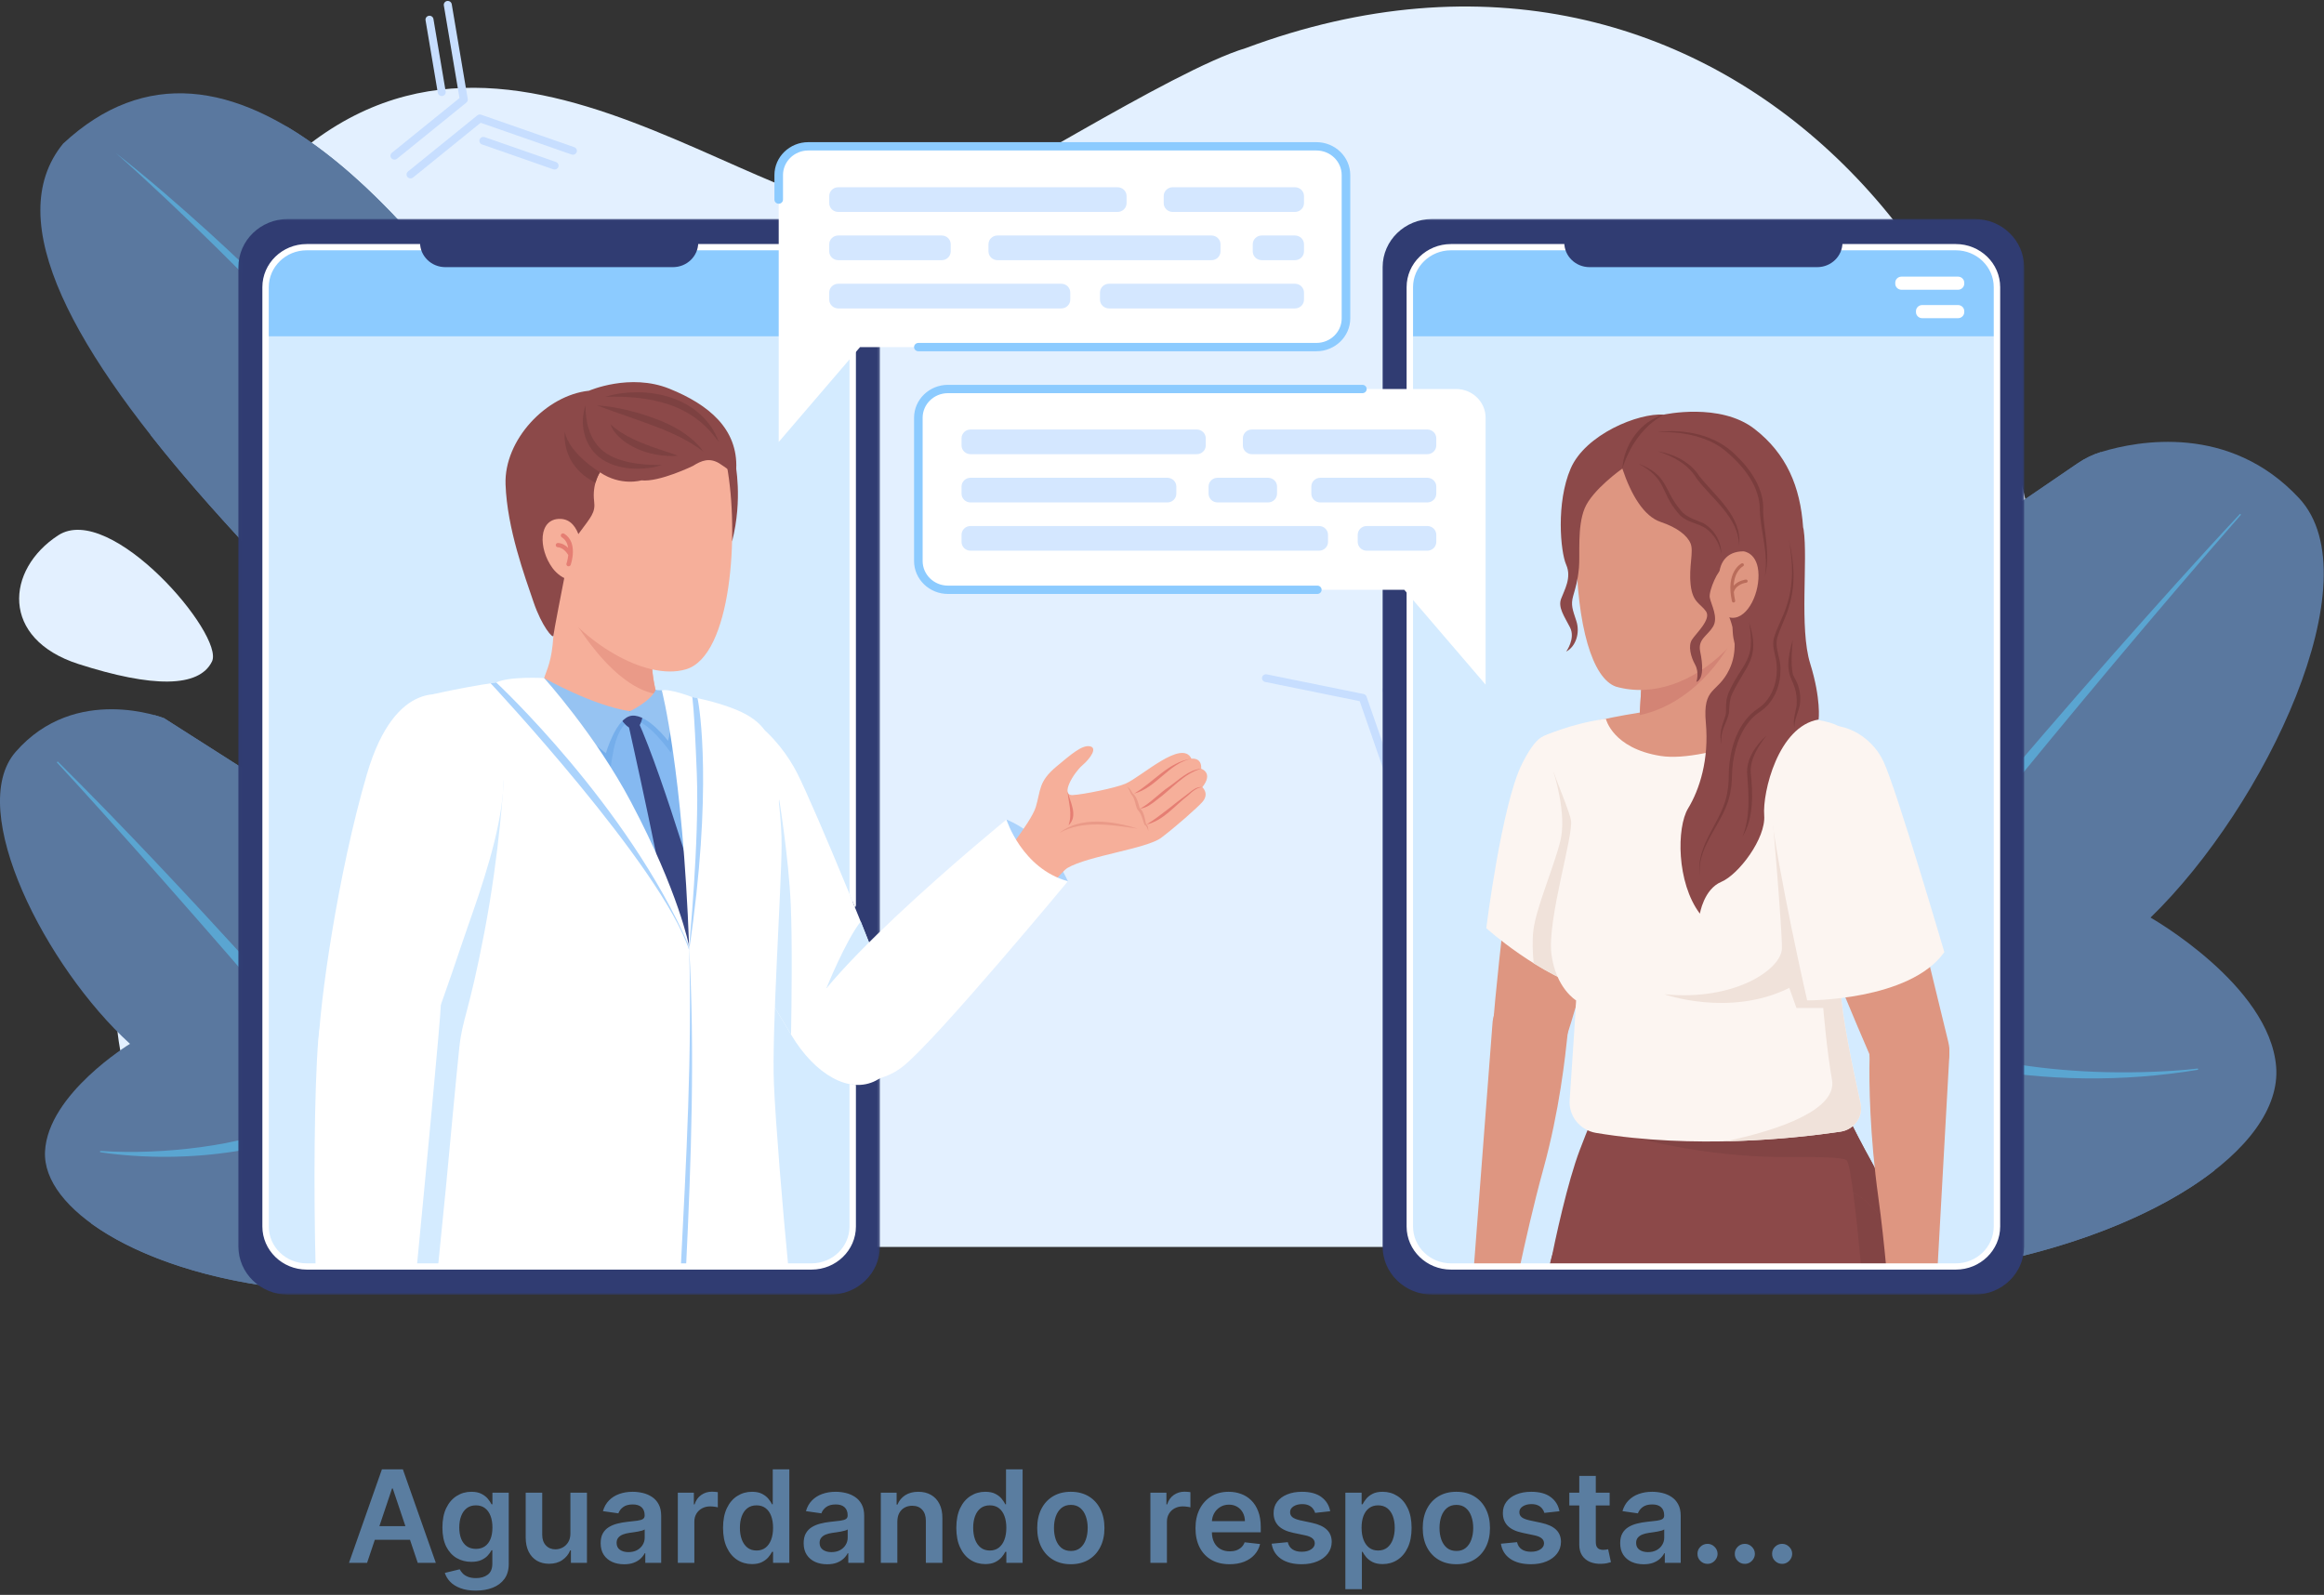 <svg width="542" height="372" viewBox="0 0 542 372" fill="none" xmlns="http://www.w3.org/2000/svg">
<rect x="0" y="0" width="542" height="372" fill="#333333" stroke="none"/>
<path d="M85.611 364.53H81.392L89.073 342.712H93.953L101.644 364.53H97.426L91.598 347.186H91.428L85.611 364.53ZM85.75 355.975H97.255V359.15H85.75V355.975ZM110.966 371.007C109.581 371.007 108.392 370.819 107.397 370.442C106.403 370.073 105.604 369.576 105 368.951C104.397 368.326 103.978 367.633 103.743 366.874L107.216 366.032C107.372 366.352 107.6 366.668 107.898 366.98C108.196 367.3 108.598 367.562 109.102 367.768C109.613 367.981 110.256 368.088 111.03 368.088C112.124 368.088 113.029 367.822 113.747 367.289C114.464 366.763 114.823 365.897 114.823 364.69V361.589H114.631C114.432 361.987 114.141 362.396 113.757 362.815C113.381 363.234 112.88 363.585 112.255 363.869C111.637 364.153 110.86 364.295 109.922 364.295C108.665 364.295 107.525 364.001 106.502 363.411C105.487 362.815 104.677 361.927 104.073 360.748C103.477 359.562 103.179 358.077 103.179 356.295C103.179 354.498 103.477 352.981 104.073 351.746C104.677 350.503 105.49 349.562 106.513 348.923C107.536 348.276 108.676 347.953 109.933 347.953C110.892 347.953 111.68 348.116 112.298 348.443C112.923 348.763 113.42 349.15 113.789 349.604C114.159 350.052 114.439 350.474 114.631 350.872H114.844V348.166H118.647V364.796C118.647 366.195 118.313 367.353 117.646 368.269C116.978 369.185 116.066 369.871 114.908 370.325C113.75 370.78 112.436 371.007 110.966 371.007ZM110.998 361.27C111.815 361.27 112.511 361.071 113.086 360.673C113.661 360.276 114.098 359.704 114.397 358.958C114.695 358.212 114.844 357.317 114.844 356.273C114.844 355.244 114.695 354.342 114.397 353.567C114.105 352.793 113.672 352.193 113.097 351.767C112.529 351.334 111.829 351.117 110.998 351.117C110.139 351.117 109.421 351.341 108.846 351.788C108.271 352.236 107.838 352.85 107.546 353.631C107.255 354.405 107.11 355.286 107.11 356.273C107.11 357.275 107.255 358.152 107.546 358.905C107.845 359.651 108.282 360.233 108.857 360.652C109.439 361.064 110.153 361.27 110.998 361.27ZM133.029 357.648V348.166H136.886V364.53H133.147V361.621H132.976C132.607 362.538 132 363.287 131.154 363.869C130.316 364.452 129.283 364.743 128.054 364.743C126.982 364.743 126.034 364.505 125.21 364.029C124.393 363.546 123.754 362.847 123.292 361.93C122.831 361.007 122.6 359.892 122.6 358.585V348.166H126.456V357.989C126.456 359.026 126.74 359.849 127.309 360.46C127.877 361.071 128.622 361.376 129.546 361.376C130.114 361.376 130.664 361.238 131.197 360.961C131.73 360.684 132.166 360.272 132.507 359.725C132.855 359.171 133.029 358.479 133.029 357.648ZM145.56 364.86C144.524 364.86 143.59 364.675 142.759 364.306C141.935 363.93 141.281 363.376 140.798 362.644C140.323 361.913 140.085 361.011 140.085 359.938C140.085 359.015 140.255 358.251 140.596 357.648C140.937 357.044 141.402 356.561 141.992 356.199C142.581 355.837 143.245 355.563 143.984 355.379C144.729 355.187 145.5 355.048 146.296 354.963C147.254 354.864 148.032 354.775 148.629 354.697C149.225 354.611 149.658 354.484 149.928 354.313C150.205 354.136 150.344 353.862 150.344 353.493V353.429C150.344 352.626 150.106 352.005 149.63 351.565C149.154 351.124 148.469 350.904 147.574 350.904C146.629 350.904 145.88 351.11 145.326 351.522C144.779 351.934 144.41 352.42 144.218 352.981L140.617 352.47C140.901 351.476 141.37 350.645 142.024 349.977C142.677 349.303 143.476 348.798 144.421 348.464C145.365 348.124 146.409 347.953 147.553 347.953C148.341 347.953 149.126 348.045 149.907 348.23C150.688 348.415 151.402 348.72 152.048 349.146C152.695 349.565 153.213 350.137 153.604 350.861C154.002 351.586 154.2 352.491 154.2 353.578V364.53H150.493V362.282H150.365C150.131 362.736 149.801 363.163 149.374 363.56C148.955 363.951 148.426 364.267 147.787 364.508C147.155 364.743 146.413 364.86 145.56 364.86ZM146.562 362.026C147.336 362.026 148.007 361.874 148.575 361.568C149.144 361.256 149.58 360.844 149.886 360.332C150.198 359.821 150.354 359.263 150.354 358.66V356.731C150.234 356.831 150.028 356.923 149.737 357.008C149.453 357.094 149.133 357.168 148.778 357.232C148.423 357.296 148.071 357.353 147.723 357.403C147.375 357.452 147.073 357.495 146.818 357.53C146.242 357.609 145.727 357.736 145.273 357.914C144.818 358.092 144.46 358.34 144.197 358.66C143.934 358.972 143.803 359.377 143.803 359.874C143.803 360.584 144.062 361.121 144.58 361.483C145.099 361.845 145.759 362.026 146.562 362.026ZM158.078 364.53V348.166H161.818V350.893H161.988C162.286 349.949 162.798 349.221 163.522 348.709C164.254 348.191 165.088 347.932 166.026 347.932C166.239 347.932 166.477 347.942 166.739 347.964C167.009 347.978 167.233 348.003 167.411 348.038V351.586C167.247 351.529 166.988 351.479 166.633 351.437C166.285 351.387 165.948 351.362 165.621 351.362C164.918 351.362 164.286 351.515 163.725 351.82C163.171 352.119 162.734 352.534 162.414 353.067C162.095 353.599 161.935 354.214 161.935 354.91V364.53H158.078ZM175.371 364.817C174.086 364.817 172.935 364.487 171.92 363.827C170.904 363.166 170.101 362.207 169.512 360.95C168.922 359.693 168.628 358.166 168.628 356.369C168.628 354.551 168.926 353.017 169.523 351.767C170.126 350.51 170.94 349.562 171.962 348.923C172.985 348.276 174.125 347.953 175.382 347.953C176.341 347.953 177.129 348.116 177.747 348.443C178.365 348.763 178.855 349.15 179.217 349.604C179.579 350.052 179.86 350.474 180.059 350.872H180.219V342.712H184.086V364.53H180.293V361.952H180.059C179.86 362.349 179.572 362.772 179.196 363.219C178.82 363.66 178.322 364.036 177.704 364.349C177.087 364.661 176.309 364.817 175.371 364.817ZM176.447 361.653C177.264 361.653 177.96 361.433 178.535 360.993C179.111 360.545 179.547 359.924 179.846 359.129C180.144 358.333 180.293 357.406 180.293 356.348C180.293 355.29 180.144 354.37 179.846 353.589C179.555 352.807 179.121 352.2 178.546 351.767C177.978 351.334 177.278 351.117 176.447 351.117C175.588 351.117 174.871 351.341 174.295 351.788C173.72 352.236 173.287 352.854 172.996 353.642C172.704 354.43 172.559 355.332 172.559 356.348C172.559 357.371 172.704 358.283 172.996 359.086C173.294 359.881 173.731 360.51 174.306 360.972C174.888 361.426 175.602 361.653 176.447 361.653ZM192.904 364.86C191.867 364.86 190.933 364.675 190.102 364.306C189.278 363.93 188.625 363.376 188.142 362.644C187.666 361.913 187.428 361.011 187.428 359.938C187.428 359.015 187.599 358.251 187.94 357.648C188.281 357.044 188.746 356.561 189.335 356.199C189.925 355.837 190.589 355.563 191.328 355.379C192.073 355.187 192.844 355.048 193.639 354.963C194.598 354.864 195.376 354.775 195.972 354.697C196.569 354.611 197.002 354.484 197.272 354.313C197.549 354.136 197.688 353.862 197.688 353.493V353.429C197.688 352.626 197.45 352.005 196.974 351.565C196.498 351.124 195.813 350.904 194.918 350.904C193.973 350.904 193.224 351.11 192.67 351.522C192.123 351.934 191.754 352.42 191.562 352.981L187.961 352.47C188.245 351.476 188.714 350.645 189.367 349.977C190.021 349.303 190.82 348.798 191.764 348.464C192.709 348.124 193.753 347.953 194.896 347.953C195.685 347.953 196.47 348.045 197.251 348.23C198.032 348.415 198.746 348.72 199.392 349.146C200.038 349.565 200.557 350.137 200.948 350.861C201.345 351.586 201.544 352.491 201.544 353.578V364.53H197.837V362.282H197.709C197.475 362.736 197.144 363.163 196.718 363.56C196.299 363.951 195.77 364.267 195.131 364.508C194.499 364.743 193.756 364.86 192.904 364.86ZM193.906 362.026C194.68 362.026 195.351 361.874 195.919 361.568C196.487 361.256 196.924 360.844 197.229 360.332C197.542 359.821 197.698 359.263 197.698 358.66V356.731C197.578 356.831 197.372 356.923 197.08 357.008C196.796 357.094 196.477 357.168 196.122 357.232C195.766 357.296 195.415 357.353 195.067 357.403C194.719 357.452 194.417 357.495 194.161 357.53C193.586 357.609 193.071 357.736 192.617 357.914C192.162 358.092 191.803 358.34 191.541 358.66C191.278 358.972 191.146 359.377 191.146 359.874C191.146 360.584 191.406 361.121 191.924 361.483C192.443 361.845 193.103 362.026 193.906 362.026ZM209.278 354.942V364.53H205.422V348.166H209.108V350.947H209.3C209.676 350.03 210.276 349.303 211.1 348.763C211.931 348.223 212.957 347.953 214.179 347.953C215.308 347.953 216.292 348.195 217.13 348.678C217.975 349.16 218.629 349.86 219.09 350.776C219.559 351.692 219.79 352.804 219.783 354.111V364.53H215.926V354.707C215.926 353.614 215.642 352.758 215.074 352.14C214.513 351.522 213.735 351.213 212.741 351.213C212.066 351.213 211.466 351.362 210.94 351.66C210.422 351.952 210.014 352.374 209.715 352.928C209.424 353.482 209.278 354.153 209.278 354.942ZM229.776 364.817C228.49 364.817 227.34 364.487 226.324 363.827C225.308 363.166 224.506 362.207 223.916 360.95C223.327 359.693 223.032 358.166 223.032 356.369C223.032 354.551 223.33 353.017 223.927 351.767C224.531 350.51 225.344 349.562 226.367 348.923C227.389 348.276 228.529 347.953 229.786 347.953C230.745 347.953 231.533 348.116 232.151 348.443C232.769 348.763 233.259 349.15 233.622 349.604C233.984 350.052 234.264 350.474 234.463 350.872H234.623V342.712H238.49V364.53H234.698V361.952H234.463C234.264 362.349 233.977 362.772 233.6 363.219C233.224 363.66 232.727 364.036 232.109 364.349C231.491 364.661 230.713 364.817 229.776 364.817ZM230.852 361.653C231.668 361.653 232.364 361.433 232.94 360.993C233.515 360.545 233.952 359.924 234.25 359.129C234.548 358.333 234.698 357.406 234.698 356.348C234.698 355.29 234.548 354.37 234.25 353.589C233.959 352.807 233.526 352.2 232.95 351.767C232.382 351.334 231.683 351.117 230.852 351.117C229.992 351.117 229.275 351.341 228.7 351.788C228.124 352.236 227.691 352.854 227.4 353.642C227.109 354.43 226.963 355.332 226.963 356.348C226.963 357.371 227.109 358.283 227.4 359.086C227.698 359.881 228.135 360.51 228.71 360.972C229.293 361.426 230.006 361.653 230.852 361.653ZM249.737 364.849C248.139 364.849 246.755 364.498 245.583 363.795C244.411 363.092 243.502 362.108 242.855 360.844C242.216 359.58 241.897 358.102 241.897 356.412C241.897 354.722 242.216 353.241 242.855 351.969C243.502 350.698 244.411 349.711 245.583 349.008C246.755 348.305 248.139 347.953 249.737 347.953C251.335 347.953 252.72 348.305 253.892 349.008C255.064 349.711 255.97 350.698 256.609 351.969C257.255 353.241 257.578 354.722 257.578 356.412C257.578 358.102 257.255 359.58 256.609 360.844C255.97 362.108 255.064 363.092 253.892 363.795C252.72 364.498 251.335 364.849 249.737 364.849ZM249.759 361.76C250.625 361.76 251.35 361.522 251.932 361.046C252.514 360.563 252.948 359.917 253.232 359.107C253.523 358.298 253.669 357.396 253.669 356.401C253.669 355.4 253.523 354.494 253.232 353.685C252.948 352.868 252.514 352.218 251.932 351.735C251.35 351.252 250.625 351.011 249.759 351.011C248.871 351.011 248.132 351.252 247.543 351.735C246.96 352.218 246.524 352.868 246.233 353.685C245.948 354.494 245.806 355.4 245.806 356.401C245.806 357.396 245.948 358.298 246.233 359.107C246.524 359.917 246.96 360.563 247.543 361.046C248.132 361.522 248.871 361.76 249.759 361.76ZM268.293 364.53V348.166H272.032V350.893H272.203C272.501 349.949 273.013 349.221 273.737 348.709C274.468 348.191 275.303 347.932 276.241 347.932C276.454 347.932 276.691 347.942 276.954 347.964C277.224 347.978 277.448 348.003 277.625 348.038V351.586C277.462 351.529 277.203 351.479 276.848 351.437C276.5 351.387 276.162 351.362 275.836 351.362C275.133 351.362 274.5 351.515 273.939 351.82C273.385 352.119 272.949 352.534 272.629 353.067C272.309 353.599 272.15 354.214 272.15 354.91V364.53H268.293ZM286.758 364.849C285.117 364.849 283.701 364.508 282.507 363.827C281.321 363.138 280.409 362.165 279.769 360.908C279.13 359.643 278.811 358.155 278.811 356.444C278.811 354.761 279.13 353.283 279.769 352.012C280.416 350.734 281.318 349.739 282.475 349.029C283.633 348.312 284.993 347.953 286.556 347.953C287.564 347.953 288.516 348.116 289.411 348.443C290.313 348.763 291.108 349.26 291.797 349.935C292.493 350.609 293.04 351.469 293.438 352.513C293.835 353.55 294.034 354.785 294.034 356.22V357.403H280.622V354.803H290.338C290.331 354.065 290.171 353.408 289.858 352.832C289.546 352.25 289.109 351.792 288.548 351.458C287.994 351.124 287.348 350.957 286.609 350.957C285.821 350.957 285.128 351.149 284.532 351.533C283.935 351.909 283.47 352.406 283.136 353.024C282.809 353.635 282.642 354.306 282.635 355.038V357.307C282.635 358.258 282.809 359.075 283.157 359.757C283.505 360.432 283.992 360.95 284.617 361.312C285.242 361.668 285.973 361.845 286.811 361.845C287.372 361.845 287.88 361.767 288.335 361.611C288.789 361.447 289.184 361.209 289.517 360.897C289.851 360.584 290.103 360.197 290.274 359.736L293.875 360.141C293.647 361.092 293.214 361.923 292.575 362.633C291.943 363.337 291.133 363.883 290.146 364.274C289.159 364.658 288.029 364.849 286.758 364.849ZM310.23 352.491L306.715 352.875C306.615 352.52 306.441 352.186 306.193 351.874C305.951 351.561 305.624 351.309 305.212 351.117C304.801 350.925 304.296 350.83 303.7 350.83C302.897 350.83 302.222 351.004 301.676 351.352C301.136 351.7 300.869 352.151 300.877 352.705C300.869 353.18 301.043 353.567 301.399 353.866C301.761 354.164 302.357 354.409 303.188 354.601L305.979 355.197C307.528 355.531 308.678 356.06 309.431 356.785C310.191 357.509 310.575 358.457 310.582 359.629C310.575 360.659 310.273 361.568 309.676 362.356C309.087 363.138 308.266 363.749 307.215 364.189C306.164 364.629 304.957 364.849 303.593 364.849C301.59 364.849 299.978 364.43 298.756 363.592C297.535 362.747 296.807 361.572 296.573 360.066L300.333 359.704C300.504 360.442 300.866 361 301.42 361.376C301.974 361.753 302.695 361.941 303.582 361.941C304.499 361.941 305.234 361.753 305.788 361.376C306.349 361 306.629 360.535 306.629 359.981C306.629 359.512 306.448 359.125 306.086 358.82C305.731 358.514 305.177 358.28 304.424 358.116L301.633 357.53C300.063 357.204 298.902 356.653 298.149 355.879C297.396 355.098 297.024 354.111 297.031 352.918C297.024 351.909 297.297 351.035 297.851 350.297C298.412 349.551 299.19 348.976 300.184 348.571C301.185 348.159 302.34 347.953 303.646 347.953C305.564 347.953 307.073 348.361 308.174 349.178C309.282 349.995 309.967 351.099 310.23 352.491ZM313.762 370.666V348.166H317.554V350.872H317.778C317.977 350.474 318.258 350.052 318.62 349.604C318.982 349.15 319.472 348.763 320.09 348.443C320.708 348.116 321.496 347.953 322.455 347.953C323.719 347.953 324.859 348.276 325.875 348.923C326.897 349.562 327.707 350.51 328.304 351.767C328.907 353.017 329.209 354.551 329.209 356.369C329.209 358.166 328.915 359.693 328.325 360.95C327.736 362.207 326.933 363.166 325.917 363.827C324.902 364.487 323.751 364.817 322.466 364.817C321.528 364.817 320.75 364.661 320.133 364.349C319.515 364.036 319.017 363.66 318.641 363.219C318.272 362.772 317.984 362.349 317.778 361.952H317.618V370.666H313.762ZM317.544 356.348C317.544 357.406 317.693 358.333 317.991 359.129C318.297 359.924 318.733 360.545 319.302 360.993C319.877 361.433 320.573 361.653 321.39 361.653C322.242 361.653 322.956 361.426 323.531 360.972C324.106 360.51 324.54 359.881 324.831 359.086C325.129 358.283 325.278 357.371 325.278 356.348C325.278 355.332 325.133 354.43 324.841 353.642C324.55 352.854 324.117 352.236 323.542 351.788C322.966 351.341 322.249 351.117 321.39 351.117C320.566 351.117 319.866 351.334 319.291 351.767C318.716 352.2 318.279 352.807 317.981 353.589C317.689 354.37 317.544 355.29 317.544 356.348ZM339.65 364.849C338.052 364.849 336.667 364.498 335.495 363.795C334.323 363.092 333.414 362.108 332.767 360.844C332.128 359.58 331.809 358.102 331.809 356.412C331.809 354.722 332.128 353.241 332.767 351.969C333.414 350.698 334.323 349.711 335.495 349.008C336.667 348.305 338.052 347.953 339.65 347.953C341.248 347.953 342.633 348.305 343.804 349.008C344.976 349.711 345.882 350.698 346.521 351.969C347.167 353.241 347.491 354.722 347.491 356.412C347.491 358.102 347.167 359.58 346.521 360.844C345.882 362.108 344.976 363.092 343.804 363.795C342.633 364.498 341.248 364.849 339.65 364.849ZM339.671 361.76C340.537 361.76 341.262 361.522 341.844 361.046C342.427 360.563 342.86 359.917 343.144 359.107C343.435 358.298 343.581 357.396 343.581 356.401C343.581 355.4 343.435 354.494 343.144 353.685C342.86 352.868 342.427 352.218 341.844 351.735C341.262 351.252 340.537 351.011 339.671 351.011C338.783 351.011 338.044 351.252 337.455 351.735C336.873 352.218 336.436 352.868 336.145 353.685C335.861 354.494 335.718 355.4 335.718 356.401C335.718 357.396 335.861 358.298 336.145 359.107C336.436 359.917 336.873 360.563 337.455 361.046C338.044 361.522 338.783 361.76 339.671 361.76ZM363.697 352.491L360.181 352.875C360.082 352.52 359.908 352.186 359.659 351.874C359.418 351.561 359.091 351.309 358.679 351.117C358.267 350.925 357.763 350.83 357.166 350.83C356.364 350.83 355.689 351.004 355.142 351.352C354.603 351.7 354.336 352.151 354.343 352.705C354.336 353.18 354.51 353.567 354.865 353.866C355.228 354.164 355.824 354.409 356.655 354.601L359.446 355.197C360.995 355.531 362.145 356.06 362.898 356.785C363.658 357.509 364.041 358.457 364.049 359.629C364.041 360.659 363.74 361.568 363.143 362.356C362.554 363.138 361.733 363.749 360.682 364.189C359.631 364.629 358.424 364.849 357.06 364.849C355.057 364.849 353.445 364.43 352.223 363.592C351.002 362.747 350.274 361.572 350.039 360.066L353.8 359.704C353.97 360.442 354.333 361 354.887 361.376C355.441 361.753 356.161 361.941 357.049 361.941C357.965 361.941 358.701 361.753 359.255 361.376C359.816 361 360.096 360.535 360.096 359.981C360.096 359.512 359.915 359.125 359.553 358.82C359.198 358.514 358.644 358.28 357.891 358.116L355.1 357.53C353.53 357.204 352.369 356.653 351.616 355.879C350.863 355.098 350.49 354.111 350.497 352.918C350.49 351.909 350.764 351.035 351.318 350.297C351.879 349.551 352.657 348.976 353.651 348.571C354.652 348.159 355.806 347.953 357.113 347.953C359.031 347.953 360.54 348.361 361.641 349.178C362.749 349.995 363.434 351.099 363.697 352.491ZM375.4 348.166V351.149H365.993V348.166H375.4ZM368.315 344.246H372.172V359.608C372.172 360.126 372.25 360.524 372.406 360.801C372.57 361.071 372.783 361.256 373.045 361.355C373.308 361.455 373.599 361.504 373.919 361.504C374.16 361.504 374.381 361.486 374.579 361.451C374.785 361.415 374.942 361.383 375.048 361.355L375.698 364.37C375.492 364.441 375.197 364.519 374.814 364.604C374.437 364.69 373.976 364.739 373.429 364.754C372.463 364.782 371.593 364.636 370.819 364.317C370.045 363.99 369.43 363.486 368.976 362.804C368.528 362.122 368.308 361.27 368.315 360.247V344.246ZM383.334 364.86C382.297 364.86 381.363 364.675 380.532 364.306C379.708 363.93 379.055 363.376 378.572 362.644C378.096 361.913 377.858 361.011 377.858 359.938C377.858 359.015 378.028 358.251 378.369 357.648C378.71 357.044 379.176 356.561 379.765 356.199C380.354 355.837 381.019 355.563 381.757 355.379C382.503 355.187 383.274 355.048 384.069 354.963C385.028 354.864 385.805 354.775 386.402 354.697C386.999 354.611 387.432 354.484 387.702 354.313C387.979 354.136 388.117 353.862 388.117 353.493V353.429C388.117 352.626 387.879 352.005 387.403 351.565C386.928 351.124 386.242 350.904 385.347 350.904C384.403 350.904 383.653 351.11 383.1 351.522C382.553 351.934 382.183 352.42 381.992 352.981L378.391 352.47C378.675 351.476 379.144 350.645 379.797 349.977C380.45 349.303 381.249 348.798 382.194 348.464C383.139 348.124 384.183 347.953 385.326 347.953C386.114 347.953 386.899 348.045 387.68 348.23C388.462 348.415 389.176 348.72 389.822 349.146C390.468 349.565 390.987 350.137 391.377 350.861C391.775 351.586 391.974 352.491 391.974 353.578V364.53H388.266V362.282H388.139C387.904 362.736 387.574 363.163 387.148 363.56C386.729 363.951 386.2 364.267 385.56 364.508C384.928 364.743 384.186 364.86 383.334 364.86ZM384.335 362.026C385.109 362.026 385.781 361.874 386.349 361.568C386.917 361.256 387.354 360.844 387.659 360.332C387.972 359.821 388.128 359.263 388.128 358.66V356.731C388.007 356.831 387.801 356.923 387.51 357.008C387.226 357.094 386.906 357.168 386.551 357.232C386.196 357.296 385.845 357.353 385.497 357.403C385.149 357.452 384.847 357.495 384.591 357.53C384.016 357.609 383.501 357.736 383.046 357.914C382.592 358.092 382.233 358.34 381.97 358.66C381.707 358.972 381.576 359.377 381.576 359.874C381.576 360.584 381.835 361.121 382.354 361.483C382.872 361.845 383.533 362.026 384.335 362.026ZM398.227 364.764C397.581 364.764 397.027 364.537 396.565 364.082C396.104 363.628 395.877 363.074 395.884 362.42C395.877 361.781 396.104 361.234 396.565 360.78C397.027 360.325 397.581 360.098 398.227 360.098C398.852 360.098 399.396 360.325 399.857 360.78C400.326 361.234 400.564 361.781 400.571 362.42C400.564 362.854 400.45 363.248 400.23 363.603C400.017 363.958 399.733 364.242 399.378 364.455C399.03 364.661 398.646 364.764 398.227 364.764ZM406.929 364.764C406.282 364.764 405.728 364.537 405.267 364.082C404.805 363.628 404.578 363.074 404.585 362.42C404.578 361.781 404.805 361.234 405.267 360.78C405.728 360.325 406.282 360.098 406.929 360.098C407.554 360.098 408.097 360.325 408.559 360.78C409.027 361.234 409.265 361.781 409.272 362.42C409.265 362.854 409.152 363.248 408.931 363.603C408.718 363.958 408.434 364.242 408.079 364.455C407.731 364.661 407.348 364.764 406.929 364.764ZM415.63 364.764C414.983 364.764 414.429 364.537 413.968 364.082C413.506 363.628 413.279 363.074 413.286 362.42C413.279 361.781 413.506 361.234 413.968 360.78C414.429 360.325 414.983 360.098 415.63 360.098C416.255 360.098 416.798 360.325 417.26 360.78C417.728 361.234 417.966 361.781 417.973 362.42C417.966 362.854 417.853 363.248 417.633 363.603C417.419 363.958 417.135 364.242 416.78 364.455C416.432 364.661 416.049 364.764 415.63 364.764Z" fill="#5A7DA0"/>
<path d="M475.894 170.673C472.97 237.916 419.394 290.851 354.355 290.851H81.783C43.205 290.851 16.701 250.567 30.982 213.481C50.02 162.811 112.053 200.306 83.631 157.694C56.081 116.38 39.678 65.965 63.188 41.681C117.611 -14.53 181.854 60.021 217.167 49.22C228.429 45.538 273.151 16.43 290.542 11.216C401.363 -30.101 485.403 67.679 475.894 170.673Z" fill="#E3F0FF"/>
<path d="M49.436 154.296C52.448 148.162 25.801 116.899 13.562 124.868C1.324 132.838 0.053 149.01 18.3 154.88C35.548 160.427 46.426 160.43 49.436 154.296Z" fill="#E3F0FF"/>
<path d="M109.088 23.093L105.353 0.976C105.268 0.484 104.789 0.149 104.28 0.229C103.774 0.312 103.429 0.778 103.512 1.27L107.161 22.874L91.404 35.631C91.008 35.951 90.953 36.523 91.282 36.909C91.469 37.122 91.734 37.235 92.002 37.235C92.213 37.235 92.423 37.167 92.597 37.024L108.762 23.935C109.018 23.73 109.14 23.407 109.088 23.093Z" fill="#C7DEFF"/>
<path d="M133.926 34.328L112.227 26.756C111.916 26.649 111.568 26.708 111.315 26.913L95.15 40.002C94.753 40.322 94.698 40.895 95.028 41.28C95.214 41.493 95.479 41.606 95.744 41.606C95.954 41.606 96.168 41.538 96.342 41.396L112.098 28.638L133.294 36.035C133.779 36.204 134.313 35.958 134.487 35.487C134.66 35.016 134.41 34.497 133.926 34.328Z" fill="#C7DEFF"/>
<path d="M102.104 21.641C102.18 22.086 102.574 22.4 103.022 22.4C103.074 22.4 103.122 22.397 103.174 22.388C103.683 22.308 104.028 21.843 103.943 21.348L101.086 4.428C101.003 3.936 100.522 3.601 100.016 3.681C99.507 3.764 99.162 4.23 99.247 4.722L102.104 21.641Z" fill="#C7DEFF"/>
<path d="M129.654 37.78L113.054 31.987C112.569 31.818 112.038 32.065 111.861 32.536C111.688 33.007 111.941 33.526 112.426 33.695L129.026 39.488C129.13 39.523 129.237 39.541 129.34 39.541C129.721 39.541 130.081 39.31 130.218 38.94C130.392 38.468 130.139 37.949 129.654 37.78Z" fill="#C7DEFF"/>
<path d="M318.008 161.875L295.443 157.292C294.937 157.188 294.443 157.502 294.34 157.994C294.233 158.484 294.556 158.964 295.059 159.065L317.106 163.544L323.664 182.433C323.829 182.907 324.359 183.162 324.847 183.002C325.118 182.91 325.323 182.711 325.417 182.468C325.493 182.278 325.503 182.062 325.432 181.852L318.7 162.474C318.594 162.169 318.332 161.943 318.008 161.875Z" fill="#C7DEFF"/>
<path d="M337.745 143.404L322.659 160.35C322.443 160.594 322.376 160.929 322.479 161.234L329.211 180.611C329.376 181.086 329.907 181.341 330.394 181.181C330.666 181.092 330.87 180.89 330.965 180.647C331.041 180.457 331.05 180.241 330.98 180.03L324.419 161.145L339.154 144.59C339.492 144.211 339.45 143.641 339.059 143.312C338.672 142.986 338.084 143.028 337.745 143.404Z" fill="#C7DEFF"/>
<path d="M339.52 148.519L327.977 161.483C327.639 161.863 327.682 162.435 328.072 162.761C328.462 163.09 329.051 163.048 329.386 162.669L340.929 149.705C341.002 149.625 341.057 149.533 341.093 149.438C341.231 149.091 341.139 148.685 340.834 148.427C340.444 148.101 339.856 148.139 339.52 148.519Z" fill="#C7DEFF"/>
<path d="M198.494 239.592C198.494 239.592 91.435 -37.861 14.721 33.494C0.041 51.478 17.249 82.204 48.86 117.837C80.471 153.467 172.417 246.094 185.445 260.79L198.494 239.592Z" fill="#5A789F"/>
<path d="M198.493 239.592C198.493 239.592 132.238 67.89 66.622 29.375C68.073 33.052 68.964 37.022 67.564 39.541C64.357 45.317 49.893 47.964 45.758 57.546C42.222 65.75 47.841 97.416 35.151 101.507C39.322 106.811 43.914 112.263 48.859 117.837C80.47 153.467 172.416 246.094 185.444 260.79L198.493 239.592Z" fill="#5A789F"/>
<path d="M27.061 35.738C34.51 41.57 41.641 47.787 48.645 54.117C89.479 91.433 125.657 133.802 154.737 180.426C160.329 189.447 165.784 198.914 170.726 208.291C172.805 212.199 175.125 216.835 177.077 220.808C178.339 223.441 180.126 227.215 181.324 229.877L182.15 231.698L182.952 233.533L183.754 235.365L184.55 237.2C175.003 218.092 164.381 199.542 152.731 181.629C141.097 163.705 128.52 146.379 115.196 129.607C95.195 104.458 73.566 80.514 50.605 57.867C42.946 50.334 35.123 42.862 27.061 35.738Z" fill="#5AA5D1"/>
<path d="M38.268 167.52C38.268 167.52 17.62 159.328 3.641 175.382C-8.146 188.922 10.776 225.679 30.316 243.47C30.316 243.47 11.148 255.145 10.498 268.596C9.849 282.044 32.408 296.239 64.339 300.253L67.565 186.195L38.268 167.52Z" fill="#5A789F"/>
<path d="M35.918 166.77C37.848 177.707 39.253 194.686 42.232 213.156C46.912 242.181 57.629 284.312 21.134 285.267C30.662 292.249 45.943 297.941 64.34 300.254L67.566 186.195L38.269 167.52C38.269 167.52 37.406 167.176 35.918 166.77Z" fill="#5A789F"/>
<path d="M13.463 177.605C28.809 192.85 43.605 208.699 58.176 224.643C62.408 229.253 66.905 234.059 71.018 238.755C78.93 247.86 86.573 257.267 93.717 266.956C94.089 267.472 94.464 267.982 94.833 268.5L94.601 268.687C83.887 257.896 73.533 246.481 63.673 234.949C60.56 231.249 56.953 227.015 53.788 223.357C43.8 211.877 33.705 200.392 23.519 189.081C20.116 185.304 16.701 181.536 13.247 177.807L13.463 177.605Z" fill="#5AA5D1"/>
<path d="M23.363 268.45C31.186 268.96 39.08 268.604 46.839 267.563C50.702 267.036 54.535 266.345 58.288 265.319C61.392 264.465 64.432 263.419 67.468 262.372C70.804 261.216 74.088 259.912 77.283 258.42C79.356 257.451 81.347 256.41 83.377 255.334L83.564 255.562C82.56 256.627 81.426 257.649 80.277 258.563C75.197 262.565 69.154 265.429 62.822 266.979C52.498 269.449 41.787 270.285 31.192 269.585C28.555 269.408 25.93 269.156 23.323 268.737L23.363 268.45Z" fill="#5AA5D1"/>
<mask id="mask0_2335_257" style="mask-type:luminance" maskUnits="userSpaceOnUse" x="55" y="50" width="151" height="253">
<path d="M55.035 50.67H205.675V302.008H55.035V50.67Z" fill="white"/>
</mask>
<g mask="url(#mask0_2335_257)">
<path d="M193.648 301.976H67.155C60.774 301.976 55.6 296.947 55.6 290.742V62.313C55.6 56.108 60.774 51.077 67.155 51.077H193.648C200.032 51.077 205.206 56.108 205.206 62.313V290.742C205.206 296.947 200.032 301.976 193.648 301.976Z" fill="#303C72"/>
</g>
<path d="M189.271 295.402H71.526C66.227 295.402 61.931 291.225 61.931 286.075V66.976C61.931 61.827 66.227 57.652 71.526 57.652H189.271C194.57 57.652 198.863 61.827 198.863 66.976V286.075C198.863 291.225 194.57 295.402 189.271 295.402Z" fill="#D4EBFF"/>
<path d="M189.271 57.652H71.526C66.227 57.652 61.931 61.827 61.931 66.976V78.438H198.863V66.976C198.863 61.827 194.57 57.652 189.271 57.652Z" fill="#8CCBFF"/>
<path d="M158.389 169.2C158.389 169.2 172.033 159.98 182.704 177.255C193.378 194.534 205.156 228.824 208.489 239.482C211.821 250.137 198.997 255.797 191.067 247.664C183.134 239.532 163.426 202.63 158.917 193.552C154.407 184.474 151.657 174.332 158.389 169.2Z" fill="#9E5959"/>
<path d="M194.409 233.566L205.388 230.086C204.348 227.065 201.812 220.012 201.812 220.012C201.812 220.012 195.72 227.566 194.409 233.566Z" fill="#914D4D"/>
<path d="M181.619 234.334C181.567 230.8 181.533 225.179 181.692 219.469C181.951 210.068 180.427 188.847 180.427 188.847L167.591 209.985C171.884 217.851 177.006 226.902 181.619 234.334Z" fill="#914D4D"/>
<path d="M160.197 166.742C160.197 166.742 148.58 171.699 154.407 186.493C160.233 201.29 178.944 232.057 184.545 241.408C190.146 250.759 198.165 255.203 204.268 252.054C210.372 248.903 210.72 243.421 208.287 235.016C205.851 226.614 189.902 188.138 185.887 180.273C181.868 172.41 171.642 160.72 160.197 166.742Z" fill="white"/>
<path d="M200.731 214.935C197.173 219.473 192.703 230.564 192.703 230.564L204.883 225.471C203.676 222.322 202.252 218.714 200.731 214.935Z" fill="#D4EBFF"/>
<path d="M184.489 241.312C184.605 234.597 184.797 219.572 184.425 211.113C183.94 199.987 181.724 186.494 181.724 186.494L172.931 221.84C177.766 230.165 182.19 237.476 184.489 241.312Z" fill="#D4EBFF"/>
<path d="M234.72 191.159C234.72 191.159 244.046 194.542 249.052 205.547L244.564 209.134L232.024 196.789L234.72 191.159Z" fill="#ABD3FC"/>
<path d="M196.761 250.979C200.999 252.406 205.707 251.137 208.719 247.905C216.887 239.138 243.791 209.966 249.34 200.206C255.904 188.664 247.282 186.995 239.26 194.155C231.241 201.314 218.122 212.156 212.009 217.152C202.057 225.287 192.349 231.344 189.234 237.505C187.05 241.816 190.416 248.845 196.761 250.979Z" fill="#9E5959"/>
<path d="M241.61 210.846C237.436 215.684 229.347 206.535 232.125 202.038C232.171 201.967 240.461 191.964 241.576 188.201C242.75 184.238 242.177 182.316 246.372 178.8C249.943 175.812 252.327 173.781 254.123 174.06C256.025 174.356 254.382 176.826 252.449 178.486C250.357 180.286 247.199 185.592 250.184 185.447C252.562 185.329 260.193 183.787 262.498 182.785C266.254 181.151 275.654 172.293 277.868 176.965C277.868 176.965 280.304 176.571 280.139 179.31C280.139 179.31 283.084 180.226 280.407 183.609C280.407 183.609 282.124 185.121 280.41 187.066C279.249 188.385 274.166 192.886 270.794 195.421C267.425 197.955 253.787 199.61 248.961 202.444C247.424 203.348 242.564 209.74 241.61 210.846Z" fill="#F6AF9A"/>
<path d="M248.973 184.568C249.192 187.385 250.165 189.668 249.204 192.496C251.579 190.263 249.491 186.946 248.973 184.568Z" fill="#E57E73"/>
<path d="M280.407 183.608C278.999 183.386 277.91 184.504 276.892 185.257C273.721 187.581 270.736 190.252 267.413 192.307C271.361 191.385 274.008 187.857 277.114 185.512C278.011 184.625 279.233 183.635 280.407 183.608Z" fill="#E57E73"/>
<path d="M280.142 179.31C277.167 179.57 275.011 181.859 272.7 183.454C270.359 185.019 268.277 187.332 265.923 188.604C267.392 188.435 268.645 187.492 269.752 186.594C273.127 184.172 276.13 180.362 280.142 179.31Z" fill="#E57E73"/>
<path d="M277.871 176.966C272.468 177.74 268.926 182.584 264.453 185.113C269.606 183.823 272.673 177.956 277.871 176.966Z" fill="#E57E73"/>
<path d="M265.343 193.281C259.66 191.508 252.02 190.322 247.065 194.292C252.511 191.185 259.395 192.436 265.343 193.281Z" fill="#EA9A88"/>
<path d="M264.088 184.965C265.119 185.833 265.448 187.176 265.771 188.413C266.802 189.355 267.006 190.891 267.265 192.19C267.79 192.563 267.802 193.301 267.808 193.876C267.665 193.289 267.442 192.658 266.912 192.364C266.482 191.214 266.207 189.696 265.284 188.848C264.713 187.751 264.741 186.198 263.793 185.246C263.497 184.645 263.317 183.933 262.799 183.441C263.393 183.779 263.787 184.369 264.088 184.965Z" fill="#EA9A88"/>
<path d="M234.721 191.159C234.721 191.159 238.325 202.588 249.054 205.547C249.054 205.547 218.635 242.238 210.72 248.627C202.808 255.019 190.917 252.138 186.698 242.71C182.634 233.629 234.721 191.159 234.721 191.159Z" fill="white"/>
<path d="M146.259 272.353C132.978 276.592 127.593 286.26 125.983 295.403H176.803C175.738 289.483 174.54 285.018 173.202 282.714C164.802 268.243 146.259 272.353 146.259 272.353Z" fill="#F6AF9A"/>
<path d="M146.703 265.978C131.254 268.984 123.379 279.191 122.857 295.402H180.643C180.555 294.789 180.466 294.193 180.378 293.615C176.082 265.729 146.703 265.978 146.703 265.978Z" fill="#384682"/>
<path d="M108.206 230.99C110.072 251.518 104.426 263.925 102.008 276.407C100.734 282.991 100.392 289.493 101.276 295.402H169.846C174.06 285.903 173.319 276.543 173.456 271.479C173.691 262.956 174.398 248.722 174.398 248.722C176.895 211.079 106.344 210.459 108.206 230.99Z" fill="#F6AF9A"/>
<path d="M103.692 265.245C103.692 265.245 97.055 281.198 99.506 295.402H171.055C174.948 282.497 174.659 265.977 174.659 265.977C165.539 267.406 103.692 265.245 103.692 265.245Z" fill="#384682"/>
<path d="M98.769 295.402H149.283C149.045 272.364 129.425 270.816 129.425 270.816C114.01 269.239 102.583 273.781 98.769 295.402Z" fill="#F6AF9A"/>
<path d="M96.162 295.35C96.159 295.367 96.159 295.385 96.156 295.403H154.686C154.363 278.907 143.53 268.249 125.417 266.002C125.417 266.002 99.504 264.087 96.162 295.35Z" fill="#384682"/>
<path d="M122.727 159.094C135.047 157.084 144.88 158.727 156.478 162.03C164.237 164.238 172.552 166.367 176.308 171.472C182.903 180.435 179.897 202.575 178.21 212.824C176.524 223.07 175.247 244.499 174.323 250.005C173.399 255.51 148.276 264.152 132.898 261.902C121.108 260.177 110.318 254.558 108.781 244.06C106.973 231.68 103.893 213.93 100.32 203.144C96.747 192.362 91.134 169.904 108.836 162.388C112.156 160.98 119.483 159.622 122.727 159.094Z" fill="#F6AF9A"/>
<path d="M151.798 147.68C151.798 147.68 151.399 158.865 153.951 163.991C156.499 169.115 147.77 172.302 142.096 172.254C136.422 172.207 127.709 169.117 126.69 162.474C125.675 155.827 129.855 158.341 129.065 140.277C128.449 126.15 153.386 133.76 151.798 147.68Z" fill="#F6AF9A"/>
<path d="M153.15 161.898C151.489 156.328 151.797 147.68 151.797 147.68C153.056 136.628 137.595 129.554 131.482 134.185C131.232 135.759 131.116 137.532 131.165 139.533C131.19 140.574 141.598 160.11 153.15 161.898Z" fill="#EA9A88"/>
<path d="M179.419 268.282C178.583 262.169 179.419 232.213 179.538 227.917C179.657 223.618 181.94 201.092 181.696 194.359C181.449 187.624 179.522 174.131 177.8 170.078C176.074 166.029 163.071 162.933 156.262 161.899L152.906 160.98C152.906 160.98 153.982 164.766 148.241 165.726C139.789 167.14 130.6 162.13 126.795 158.552C126.795 158.552 124.554 158.273 123.035 158.549C123.035 158.549 108.334 160.837 104.483 162.343C100.632 163.849 95.092 170.44 94.854 181.703C94.614 192.966 100.467 214.013 102.138 224.795C103.812 235.581 102.736 254.042 102.019 260.428C101.303 266.814 94.376 287.134 94.257 295.145C94.257 295.145 95.135 295.243 96.687 295.403H164.894C174.547 294.442 181.69 293.603 182.285 293.171C182.285 293.171 180.504 287.947 180.379 283.651C180.254 279.355 180.254 274.395 179.419 268.282Z" fill="#85B9F1"/>
<path d="M147.329 167.846C151.073 167.804 156.411 175.519 156.411 175.519C158.088 172.572 159.652 166.304 160.466 162.658C158.933 162.34 157.494 162.085 156.262 161.899L152.905 160.98C152.905 160.98 153.981 164.766 148.24 165.726C139.789 167.14 130.599 162.13 126.794 158.552C126.794 158.552 124.553 158.273 123.035 158.549C123.035 158.549 122.138 158.688 120.733 158.922L118.797 161.825L142.334 180.286C142.334 180.286 142.264 179.064 143.094 174.955C144.429 168.323 147.329 167.846 147.329 167.846Z" fill="#75AEEB"/>
<path d="M116.066 221.584C117.953 207.56 118.688 182.654 118.688 182.654C118.688 182.654 105.815 187.581 95.364 189.502C96.797 201 100.803 216.176 102.138 224.794C103.812 235.577 102.736 254.041 102.019 260.427C101.303 266.813 94.376 287.134 94.257 295.144C94.257 295.144 95.135 295.242 96.687 295.402H118.916C106.135 288.655 106.864 268.883 108.55 257.961C110.532 245.1 114.639 232.194 116.066 221.584Z" fill="#75AEEB"/>
<path d="M147.858 169.971C149.611 169.909 149.992 166.992 150.062 165.254C149.547 165.447 148.943 165.607 148.236 165.726C146.785 165.969 145.309 166.022 143.846 165.927C144.477 167.294 145.983 170.036 147.858 169.971Z" fill="#384682"/>
<path d="M146.397 168.301C146.397 168.301 155.599 209.232 156.41 218.245L162.127 228.82L164.532 214.933C164.532 214.933 154.974 181.806 148.663 167.889L146.397 168.301Z" fill="#384682"/>
<path d="M146.92 165.894C146.92 165.894 151.66 163.623 152.901 160.979C152.901 160.979 154.947 160.916 155.795 161.325C155.795 161.325 157.176 168.322 155.795 172.787C155.795 172.787 151.106 166.614 147.413 166.926C143.712 167.24 141.307 175.689 141.307 175.689C141.307 175.689 128.16 165.689 126.532 158.577L126.904 158.162C126.904 158.162 138.133 164.551 146.92 165.894Z" fill="#96C3F2"/>
<path d="M171.465 107.905C171.465 107.905 173.291 116.36 170.736 126.28L165.093 107.57L171.465 107.905Z" fill="#8C4949"/>
<path d="M148.241 91.657C148.241 91.657 166.544 92.704 169.501 108.529C172.459 124.355 170.608 152.982 159.976 156.116C150.275 158.977 135.305 149.211 129.003 139.41C122.371 129.095 120.017 115.947 123.92 106.003C127.338 97.299 133.85 90.904 148.241 91.657Z" fill="#F6AF9A"/>
<path d="M139.919 110.164C139.919 110.164 138.05 112.859 138.565 116.929C138.901 119.58 137.855 120.534 135.017 124.397C132.175 128.26 132.833 128.486 131.998 132.743C131.163 136.998 129.123 147.43 129.068 148.263C129.01 149.1 126.379 146.17 124.409 140.365C122.443 134.561 118.263 123.298 117.903 112.963C117.546 102.63 127.339 92.18 137.373 91.133C137.373 91.133 146.929 86.953 156.127 90.671C165.323 94.386 172.097 100.039 171.707 109.346L169.701 109.411C169.701 109.411 168.173 108.32 167.686 108.035C165.46 106.737 163.649 107.38 161.627 108.661C161.627 108.661 153.761 112.506 149.581 112.043C149.581 112.043 144.81 113.478 139.919 110.164Z" fill="#8C4949"/>
<path d="M131.735 100.739C131.735 100.739 130.549 108.376 138.872 112.589C139.302 111.059 139.918 110.164 139.918 110.164C139.918 110.164 132.702 105.812 131.735 100.739Z" fill="#7D4141"/>
<path d="M136.57 94.541C136.497 98.256 137.411 102.213 140.238 104.849C143.604 107.932 149.875 108.555 154.351 108.442C153.805 108.647 153.238 108.801 152.665 108.922C148.39 109.788 143.274 109.376 139.747 106.657C136.174 103.823 135.097 98.683 136.57 94.541Z" fill="#7D4141"/>
<path d="M141.203 92.566C143.67 91.765 146.285 91.487 148.883 91.498C154.136 91.546 159.554 93.165 163.408 96.74C165.334 98.513 166.801 100.715 167.642 103.087C166.886 102.067 166.112 101.092 165.258 100.197C162.758 97.531 159.554 95.542 156.054 94.368C151.301 92.761 146.215 92.406 141.203 92.566Z" fill="#7D4141"/>
<path d="M139.177 94.541C144.094 94.891 148.915 96.151 153.494 97.912C157.012 99.281 160.418 101.203 162.964 103.974C163.351 104.401 163.714 104.855 164.009 105.344C163.79 105.157 163.564 104.982 163.335 104.816C163.162 104.689 162.817 104.446 162.64 104.324C160.089 102.599 157.296 101.232 154.43 100.082C149.396 98.087 144.262 96.465 139.177 94.541Z" fill="#7D4141"/>
<path d="M142.364 98.955C145.584 101.905 149.755 103.432 153.864 104.843C155.258 105.317 156.678 105.741 158.114 106.284C157.349 106.367 156.587 106.376 155.819 106.352C151.983 106.171 148.105 104.979 145.114 102.569C143.95 101.585 142.843 100.405 142.364 98.955Z" fill="#7D4141"/>
<path d="M135.78 129.42C135.78 129.42 135.74 121.083 130.627 121.027C125.511 120.97 125.539 127.949 128.838 132.476C130.682 135.011 135.801 138.204 135.78 129.42Z" fill="#F6AF9A"/>
<path d="M130.153 126.648C131.159 126.705 131.952 127.241 132.506 127.787C132.363 126.829 131.958 125.904 131.028 125.329C130.787 125.181 130.717 124.872 130.869 124.638C131.022 124.404 131.336 124.336 131.58 124.484C134.9 126.533 133.168 131.54 133.092 131.75C133 132.011 132.708 132.151 132.439 132.059C132.433 132.059 132.43 132.056 132.424 132.056C132.165 131.961 132.028 131.682 132.119 131.424C132.125 131.404 132.421 130.55 132.531 129.459C132.525 129.45 132.513 129.441 132.506 129.429C132.497 129.414 131.555 127.727 130.095 127.647C129.811 127.632 129.595 127.395 129.61 127.12C129.625 126.844 129.869 126.633 130.153 126.648Z" fill="#E57E73"/>
<path d="M91.721 295.402H183.84C182.52 281.909 180.88 261.901 180.49 252.769C179.965 240.463 182.234 207.442 182.282 197.145C182.331 186.849 179.27 172.449 179.27 172.449C178.864 171.266 178.011 167.794 170.382 165.031C162.754 162.271 155.995 161.823 155.995 161.823C162.577 178.334 160.714 220.712 160.714 220.712C160.714 220.712 154.757 204.966 146.397 187.699C139.061 172.55 122.429 158.547 122.429 158.547C114.578 158.796 100.901 161.954 100.901 161.954C87.263 176.496 96.34 206.496 98.617 222.473C100.892 238.45 98.837 255.257 92.806 288.491C92.428 290.572 92.065 292.891 91.721 295.402Z" fill="white"/>
<path d="M160.831 217.144L160.715 221.609C166.252 184.547 163.181 164.965 162.672 162.846C158.724 162.007 155.995 161.826 155.995 161.826C161.419 175.428 161.108 206.593 160.831 217.144Z" fill="#ABD3FC"/>
<path d="M160.473 220.074C159.275 216.97 153.775 202.926 146.4 187.699C139.064 172.55 122.432 158.547 122.432 158.547C120.106 158.621 117.267 158.951 114.426 159.377C114.426 159.377 154.354 202.064 160.717 221.607L160.473 220.074Z" fill="#ABD3FC"/>
<path d="M158.785 295.403H160.005C161.215 270.452 162.069 245.501 160.715 220.713C161.441 245.569 160.047 270.58 158.785 295.403Z" fill="#ABD3FC"/>
<path d="M98.617 222.474C100.892 238.45 98.837 255.257 92.806 288.492C92.428 290.573 92.065 292.892 91.721 295.403H102.157L104.072 276.2C104.572 270.807 106.483 250.312 107.115 244.368C107.846 237.505 109.307 236.556 112.959 217.49C116.612 198.424 117.484 181.907 117.484 181.907L94.931 201.815C96.151 209.538 97.812 216.838 98.617 222.474Z" fill="#D4EBFF"/>
<path d="M154.351 161.02C154.351 161.02 159.223 179.748 160.714 220.712C160.714 220.712 163.116 196.2 162.509 180.457C161.9 164.717 161.448 162.597 161.448 162.597C161.448 162.597 156.357 160.614 154.351 161.02Z" fill="white"/>
<path d="M160.714 220.713C146.396 187.7 115.728 159.189 115.728 159.189C118.804 157.686 126.905 158.163 126.905 158.163C126.905 158.163 138.844 171.344 147.171 187.087C158.385 208.29 160.714 220.713 160.714 220.713Z" fill="white"/>
<path d="M101.826 162.603C101.826 162.603 118.391 163.896 115.357 183.834C112.323 203.768 99.033 237.534 94.652 247.827C90.271 258.118 77.224 254.759 76.407 243.579C75.587 232.402 83.889 191.545 86.335 181.746C88.777 171.951 93.274 162.417 101.826 162.603Z" fill="#F6AF9A"/>
<path d="M104.481 162.342C104.481 162.342 92.325 157.498 85.568 180.575C78.809 203.652 74.427 234.367 74.245 244.663C74.062 254.96 84.449 260.044 91.044 256.202C97.642 252.363 104.764 228.455 109.045 216.276C115.728 197.263 126.134 167.008 104.481 162.342Z" fill="white"/>
<path d="M76.272 242.584C76.272 242.584 76.16 275.335 77.66 295.403H91.974C93.032 286.313 94.362 276.358 95.118 270.894C96.853 258.368 98.429 248.392 98.615 240.417C98.859 229.996 77.007 227.808 76.272 242.584Z" fill="#F6AF9A"/>
<path d="M88.084 226.022C88.084 226.022 75.52 227.089 74.242 242.354C73.282 253.849 73.145 278.222 73.605 295.402H97.216C99.213 274.688 102.74 237.741 102.813 234.335C102.917 229.573 94.255 224.957 88.084 226.022Z" fill="white"/>
<path d="M198.12 252.865V286.076C198.12 290.817 194.15 294.674 189.275 294.674H71.529C66.651 294.674 62.684 290.817 62.684 286.076V66.977C62.684 62.237 66.651 58.38 71.529 58.38H189.275C194.15 58.38 198.12 62.237 198.12 66.977V208.51C198.55 209.56 198.977 210.603 199.397 211.644C199.535 211.51 199.617 211.33 199.617 211.128V66.977C199.617 61.433 194.976 56.924 189.275 56.924H71.529C65.825 56.924 61.188 61.433 61.188 66.977V286.076C61.188 291.62 65.825 296.13 71.529 296.13H189.275C194.976 296.13 199.617 291.62 199.617 286.076V253.046C199.123 253.022 198.623 252.963 198.12 252.865Z" fill="white"/>
<path d="M156.948 62.31H103.858C100.601 62.31 97.961 59.742 97.961 56.579V55.381H162.842V56.579C162.842 59.742 160.204 62.31 156.948 62.31Z" fill="#303C72"/>
<path d="M484.551 108.063C486.277 106.884 488.17 105.979 490.183 105.372C498.479 102.857 519.943 98.707 536.209 116.222C553.573 134.915 528.44 187.915 501.543 214.023C501.543 214.023 529.288 229.748 530.84 248.805C532.389 267.862 501.04 289.006 455.916 296.113L445.998 134.39L484.551 108.063Z" fill="#5A789F"/>
<path d="M490.006 105.427C487.78 121.034 486.576 145.19 483.213 171.532C477.929 212.931 464.691 273.198 516.531 272.94C503.336 283.266 481.911 292.021 455.916 296.115L445.998 134.393L484.554 108.063C486.207 106.933 488.018 106.041 489.942 105.448L490.006 105.427Z" fill="#5A789F"/>
<path d="M522.646 120.05C502.48 143.11 482.867 166.715 463.482 190.403C457.979 197.163 452.036 204.678 446.509 211.426C435.133 225.23 423.361 239.271 411.437 252.621L411.199 252.443C411.718 251.705 412.242 250.972 412.763 250.24C415.385 246.59 418.071 242.932 420.751 239.342C428.282 229.291 436.112 219.271 444.066 209.534C452.012 199.884 460.454 190.166 468.549 180.628C479.031 168.337 489.8 155.956 500.55 143.892C505.276 138.583 510.267 133.045 515.057 127.806C517.502 125.147 519.944 122.487 522.42 119.854L522.646 120.05Z" fill="#5AA5D1"/>
<path d="M512.638 249.516C495.071 252.43 476.927 252.19 459.441 248.819C457.615 248.46 455.709 248.039 453.914 247.577C446.16 245.534 438.684 242.267 432.089 237.796C431.19 237.189 430.108 236.403 429.257 235.733C428.348 235.024 427.434 234.262 426.58 233.494L426.757 233.26C428.397 234.147 430.013 235.039 431.663 235.863C433.245 236.664 435.019 237.512 436.648 238.232C441.236 240.29 445.992 242.009 450.804 243.503C455.624 245.006 460.499 246.385 465.463 247.384C479.113 250.014 493.153 250.642 507.028 249.735C508.885 249.611 510.745 249.457 512.59 249.228L512.638 249.516Z" fill="#5AA5D1"/>
<mask id="mask1_2335_257" style="mask-type:luminance" maskUnits="userSpaceOnUse" x="321" y="50" width="152" height="253">
<path d="M321.974 50.67H472.614V302.008H321.974V50.67Z" fill="white"/>
</mask>
<g mask="url(#mask1_2335_257)">
<path d="M460.507 301.974H334.014C327.633 301.974 322.456 296.945 322.456 290.74V62.312C322.456 56.106 327.633 51.075 334.014 51.075H460.507C466.892 51.075 472.066 56.106 472.066 62.312V290.74C472.066 296.945 466.892 301.974 460.507 301.974Z" fill="#303C72"/>
</g>
<path d="M456.131 295.402H338.389C333.09 295.402 328.794 291.225 328.794 286.075V66.976C328.794 61.827 333.09 57.652 338.389 57.652H456.131C461.43 57.652 465.726 61.827 465.726 66.976V286.075C465.726 291.225 461.43 295.402 456.131 295.402Z" fill="#D4EBFF"/>
<path d="M355.493 180.116C356.398 175.328 360.276 171.367 365.496 170.484C372.201 169.348 378.582 173.709 379.75 180.226C379.991 181.58 379.991 182.921 379.774 184.204C379.725 184.507 379.661 184.806 379.588 185.103C378.387 190.827 371.618 222.624 365.258 242.126C364.59 245.494 361.853 248.269 358.173 248.892C353.416 249.698 348.889 246.603 348.059 241.978C347.733 240.169 353.029 190.237 355.493 180.116Z" fill="#DE9681"/>
<path d="M367.039 181.899C367.039 181.899 372.253 177.229 379.771 180.357C379.991 181.667 379.982 182.963 379.775 184.205C379.726 184.508 379.662 184.807 379.589 185.104C378.552 190.043 373.372 214.395 367.884 233.509C367.387 231.16 365.862 228.815 365.106 228.231C363.92 227.315 360.832 224.594 359.316 219.812C358.231 216.393 360.298 203.594 362.667 196.865C365.036 190.132 367.039 181.899 367.039 181.899Z" fill="#EA9A88"/>
<path d="M370.899 169.971C370.899 169.971 366.228 169.031 359.884 171.756C357.984 172.571 356.167 175.764 354.932 178.24C350.216 187.712 346.624 216.488 346.624 216.488C346.624 216.488 358.917 227.632 371.799 231.207C371.799 231.207 381.391 190.561 381.199 182.046C381.007 173.535 374.619 170.846 370.899 169.971Z" fill="#FCF5F1"/>
<path d="M377.794 203.92L362.26 179.944C362.26 179.944 365.547 189.722 363.873 196.274C362.199 202.829 358.217 211.794 357.595 217.142C357.327 219.458 357.452 222.25 357.68 224.673C361.833 227.261 366.772 229.81 371.8 231.207C371.8 231.207 375.105 217.207 377.794 203.92Z" fill="#F0E2DA"/>
<path d="M360.409 231.005C355.683 229.28 350.408 231.604 348.634 236.2C348.283 237.104 348.097 238.026 348.057 238.939C348.054 238.939 344.655 283.419 343.74 295.402H354.469C355.579 290.249 357.668 280.908 359.906 272.799C363.726 258.957 365.037 246.514 365.641 240.783C365.811 240.027 365.878 239.268 365.845 238.521C365.689 235.064 363.948 232.298 360.409 231.005Z" fill="#DE9681"/>
<path d="M382.552 277.923C372.47 278.984 364.634 286.259 362.631 295.403H407.398C404.995 284.368 394.333 276.683 382.552 277.923Z" fill="#F6AF9A"/>
<path d="M361.31 295.403H408.348C404.921 275.448 389.442 275.43 387.494 275.456C387.494 275.456 365.987 274.125 361.31 295.403Z" fill="#8C4949"/>
<path d="M402.876 242.462C379.143 242.396 374.222 253.155 374.222 253.155C373.826 256.126 373.762 259.429 372.353 262.239C365.841 275.219 363.298 290.025 362.542 295.403H442.353C441.878 287.413 438.877 279.85 434.871 270.203C432.353 264.134 426.295 256.159 426.206 249.9C426.206 249.9 423.779 242.518 402.876 242.462Z" fill="#F6AF9A"/>
<path d="M373.944 255.545C373.944 255.545 372.407 257.775 368.447 268.193C365.563 275.773 362.755 288.845 361.44 295.403H443.371C442.343 286.402 439.587 276.529 436.462 270.956C432.727 264.291 427.394 253.333 427.394 253.333C416.845 255.945 373.944 255.545 373.944 255.545Z" fill="#8C4949"/>
<path d="M436.464 270.956C432.729 264.291 427.396 253.333 427.396 253.333C420.268 255.098 398.374 255.489 384.919 255.554C378.812 259.539 377.053 264.098 377.053 264.098C377.053 264.098 393.447 269.518 414.158 269.859C424.972 269.859 429.232 269.859 430.649 270.612C431.643 271.14 433.207 286.36 434.055 295.403H443.373C442.345 286.402 439.589 276.529 436.464 270.956Z" fill="#824444"/>
<path d="M397.124 295.403H441.757C439.607 286.218 431.567 279.029 421.399 278.178C409.871 277.214 399.609 284.736 397.124 295.403Z" fill="#F6AF9A"/>
<path d="M395.138 295.403H443.024C440.972 284.792 435.313 274.982 419.227 275.471C419.227 275.471 399.174 275.459 395.138 295.403Z" fill="#8C4949"/>
<path d="M432.192 278.123C432.888 283.388 433.583 290.358 434.055 295.404H443.025C441.662 288.366 438.714 281.684 432.192 278.123Z" fill="#824444"/>
<path d="M372.604 235.047C372.604 235.047 366.467 231.528 365.378 225.854C364.29 220.179 367.412 201.312 368.204 192.486C369 183.66 361.729 176.046 360.753 171.664C360.753 171.664 371.025 166.968 393.547 164.819C393.547 164.819 406.243 165.175 418.441 167.333C428.396 169.091 433.579 174.389 435.524 177.422C437.469 180.455 436.204 187.849 433.494 196.879C430.783 205.91 427.804 213.734 427.506 223.298C427.359 227.917 427.146 244.404 427.442 255.198C427.442 255.198 428.628 261.982 404.517 263.431C382.26 264.771 373.997 255.302 373.997 255.302C373.159 246.423 372.604 235.047 372.604 235.047Z" fill="#DE9681"/>
<path d="M431.023 204.884C429.215 210.84 427.712 216.648 427.504 223.298C427.404 226.517 427.27 235.5 427.297 244.306C422.007 230.425 414.931 188.984 414.931 188.984L431.023 204.884Z" fill="#E57E73"/>
<path d="M382.328 168.076L383.651 145.201C383.807 140.667 386.996 136.585 391.743 135.39C397.521 133.935 403.418 137.308 404.915 142.927C405.119 143.689 405.229 144.456 405.256 145.212L407.323 169.772C407.341 169.944 407.387 170.724 407.387 170.724C407.744 176.502 403.847 181.498 397.862 183.004C391.066 184.714 384.356 181.062 382.597 174.453C382.048 172.396 382.182 170.267 382.328 168.076Z" fill="#DE9681"/>
<path d="M383.652 145.201C383.808 140.667 386.997 136.585 391.744 135.39C397.522 133.935 403.418 137.308 404.915 142.927C405.12 143.689 405.229 144.456 405.257 145.212L405.364 146.49C400.54 157.039 391.759 164.889 382.405 166.79L383.652 145.201Z" fill="#D38475"/>
<path d="M374.515 167.658C374.515 167.658 376.082 174.545 387.272 176.321C398.461 178.097 421.16 167.732 421.16 167.732C421.16 167.732 426.029 167.667 429.383 169.698C429.383 169.698 435.734 173.558 436.801 178.296C437.868 183.036 436.445 191.426 435.582 194.489C434.719 197.549 429.383 224.646 429.383 231.435C429.383 236.176 432.207 249.662 433.911 257.371C434.594 260.466 432.46 263.475 429.243 263.952C418.575 265.533 395.123 268.064 372.222 264.243C368.472 263.617 365.826 260.324 366.073 256.635C366.646 248.115 367.594 233.932 367.573 233.339C367.573 233.339 362.841 230.525 361.823 222.526C360.804 214.53 367.048 194.685 366.378 191.278C365.707 187.872 359.768 174.996 359.887 171.755C359.887 171.755 366.332 168.755 374.515 167.658Z" fill="#FCF5F1"/>
<path d="M402.429 266.206C413.741 265.966 423.412 264.815 429.248 263.953C432.461 263.475 434.592 260.463 433.909 257.371C432.205 249.663 429.382 236.176 429.382 231.435C429.382 224.646 434.717 197.549 435.58 194.489C435.778 193.789 436.004 192.814 436.22 191.67C426.659 186.401 417.726 185.215 413.393 190.834C413.393 190.834 415.607 216.268 415.573 221.157C415.54 226.043 404.603 233.558 388.151 231.907C388.151 231.907 403.387 237.338 417.299 230.425L418.964 235.115H425.214C425.214 235.115 426.034 245.038 427.254 251.851C428.464 258.628 415.71 263.416 402.429 266.206Z" fill="#F0E2DA"/>
<path d="M413.484 185.227C413.341 184.056 413.362 182.849 413.57 181.628C414.75 174.669 421.509 169.959 428.668 171.103C434.607 172.055 438.958 176.745 439.592 182.289L454.349 242.906C454.663 244.091 454.736 245.357 454.517 246.644C453.681 251.583 448.882 254.927 443.803 254.115C439.522 253.427 436.406 250.009 436.031 245.995C436.031 245.995 417.393 203.261 413.823 186.952C413.67 186.389 413.558 185.811 413.484 185.227Z" fill="#DE9681"/>
<path d="M424.2 169.697C424.2 169.697 410.797 171.455 412.779 187.735C414.758 204.014 421.462 233.338 421.462 233.338C421.462 233.338 445.381 233.486 453.454 222.081C453.454 222.081 442.332 184.204 439.286 177.655C436.24 171.103 428.938 167.954 424.2 169.697Z" fill="#FCF5F1"/>
<path d="M443.172 237.046C439.422 237.906 436.739 240.856 436.12 244.33C435.986 245.083 435.95 245.86 436.02 246.646C435.861 252.516 436.068 264.894 438.075 279.373C438.812 284.695 439.425 290.497 439.886 295.404H451.886C452.868 277.746 454.6 246.637 454.6 246.637C454.682 245.706 454.615 244.748 454.383 243.794C453.203 238.92 448.185 235.899 443.172 237.046Z" fill="#DE9681"/>
<path d="M394.109 97.531C394.109 97.531 415.25 98.296 414.787 122.606C414.339 145.959 394.164 165.064 376.88 160.16C371.386 158.26 367.767 146.099 367.575 127.818C367.38 109.538 375.453 96.89 394.109 97.531Z" fill="#DE9681"/>
<path d="M422.172 154.779C419.592 146.484 421.687 130.664 420.641 123.528C420.614 123.342 420.571 123.17 420.522 123.01C419.864 113.478 416.638 105.817 409.168 100.036C401.131 93.813 388.033 96.707 388.033 96.707C382.082 96.274 369.728 101.337 366.304 109.295C362.88 117.252 363.922 128.684 365.264 131.723C366.602 134.762 364.816 137.655 364.072 139.68C363.328 141.705 364.816 143.73 366.154 146.336C367.496 148.939 365.264 151.978 365.264 151.978C367.496 150.822 368.535 147.637 367.645 144.889C366.752 142.138 366.304 141.127 366.886 139.04C367.465 136.95 367.941 135.627 368.24 132.446C368.535 129.262 367.792 122.897 369.578 118.557C371.365 114.213 378.359 109.295 378.359 109.295C380.444 115.518 383.42 120.436 387.289 121.738C391.161 123.039 393.543 124.922 394.286 126.801C395.03 128.684 393.838 132.156 394.286 136.351C394.732 140.549 396.518 140.691 397.857 142.574C399.198 144.453 395.476 147.783 394.582 149.23C393.689 150.676 394.286 153.134 395.326 155.017C396.369 156.896 395.625 159.066 395.625 159.066C397.412 158.343 397.113 154.871 396.518 151.978C395.924 149.084 398.156 148.361 399.494 146.191C400.836 144.021 399.049 140.982 398.75 139.39C398.451 137.798 400.866 132.381 401.759 132.814C402.275 133.066 402.887 136.051 403.366 139.594C403.128 141.065 403.092 142.544 403.317 144.003C403.317 144.003 403.702 144.88 404.043 146.283C404.067 146.683 404.092 147.074 404.11 147.448C404.15 148.278 404.323 149.241 404.549 150.178C404.577 152.037 404.284 154.115 403.317 156.131C400.543 161.919 397.064 159.983 397.835 168.601C398.607 177.222 396.363 184.157 393.689 188.565C391.015 192.977 390.966 205.847 396.448 213.11C396.448 213.11 397.357 207.412 401.43 205.693C405.503 203.973 411.866 195.53 411.446 190.169C411.022 184.809 414.72 169.396 424.138 167.821C424.138 167.821 424.751 163.075 422.172 154.779Z" fill="#8C4949"/>
<path d="M378.359 109.295C378.722 103.819 382.472 98.281 388.033 96.707C383.131 99.402 379.99 104.151 378.359 109.295Z" fill="#7A3D3D"/>
<path d="M382.084 108.138C389.121 110.821 387.886 114.165 391.883 118.923C393.233 120.738 395.441 121.186 397.38 122.102C399.849 123.593 401.517 126.427 401.432 129.261C401.154 126.884 399.74 124.601 397.776 123.198C395.453 121.752 393.09 121.918 391.209 119.493C387.163 114.663 388.779 111.675 382.084 108.138Z" fill="#7A3D3D"/>
<path d="M386.546 105.246C390.418 105.889 394.247 107.766 396.351 111.101C400.147 115.868 406.345 120.555 405.598 127.237C405.442 120.662 399.369 116.499 395.674 111.59C393.735 108.296 390.171 106.384 386.546 105.246Z" fill="#7A3D3D"/>
<path d="M386.546 100.76C393.101 99.992 400.284 101.463 404.934 106.292C407.217 108.474 409.19 111.048 410.34 113.974C410.849 115.329 411.212 116.779 411.212 118.228C411.184 119.049 411.205 120.055 411.297 120.873C411.724 125.406 412.824 130.12 411.55 134.617C412.635 129.1 410.37 123.568 410.404 118.053C409.98 112.69 406.126 108.193 402.034 104.854C397.696 101.567 391.927 100.65 386.546 100.76Z" fill="#7A3D3D"/>
<path d="M417.211 125.972C418.449 131.051 418.815 136.53 417.193 141.57C416.501 144.084 415.141 146.42 414.461 148.91C413.888 151.495 415.498 153.977 415.22 156.595C415.171 160.179 413.617 163.906 410.494 165.987C409.787 166.455 409.104 167.01 408.528 167.624C405.577 170.811 404.354 175.195 404 179.399C403.903 181.149 403.948 182.924 403.561 184.644C402.54 191.617 395.707 196.868 396.448 204.143C395.308 196.924 401.976 191.421 402.878 184.522C403.223 182.818 403.137 181.074 403.223 179.349C403.543 174.748 404.918 169.895 408.366 166.556C408.842 166.097 409.43 165.649 409.982 165.275C413.641 162.85 414.87 158.136 414.226 154.039C413.909 152.293 413.211 150.532 413.735 148.75C414.482 146.192 415.864 143.935 416.638 141.398C418.37 136.452 418.159 131.057 417.211 125.972Z" fill="#7A3D3D"/>
<path d="M407.91 145.096C410.635 153.7 407.254 154.93 403.952 161.87C403.288 163.335 403.352 164.799 403.217 166.382C402.47 169.323 401.248 170.061 401.431 173.631C400.87 170.82 401.647 169.282 402.464 166.738C402.669 165.348 402.382 163.877 402.842 162.504C402.9 162.238 403.053 161.834 403.141 161.574C406.44 154.242 409.544 154.444 407.91 145.096Z" fill="#7A3D3D"/>
<path d="M418.092 149.218C417.924 151.797 417.613 154.418 418.07 156.95C418.223 157.839 418.796 158.456 419.11 159.262C419.817 160.955 420.043 162.822 419.717 164.613C419.323 166.315 418.46 167.913 418.476 169.697C418.089 167.945 418.75 166.229 419.021 164.515C419.354 157.462 415.207 159.247 418.092 149.218Z" fill="#7A3D3D"/>
<path d="M411.98 171.565C410.062 174.038 408.166 176.967 408.3 180.157C408.818 184.924 409.032 190.877 406.4 195.099C408.217 190.527 407.849 185.413 407.477 180.616C407.187 177.086 409.443 173.869 411.98 171.565Z" fill="#7A3D3D"/>
<path d="M406.621 128.599C406.621 128.599 410.045 128.863 410.118 134.104C410.185 139.141 407.072 144.943 403.313 144.003C402.115 143.63 401.075 139.224 400.904 135.284C400.734 131.347 402.596 128.587 406.621 128.599Z" fill="#DE9681"/>
<path d="M403.925 140.248C402.41 133.435 406.001 131.502 406.154 131.422C406.34 131.324 406.568 131.395 406.669 131.573C406.766 131.754 406.696 131.976 406.513 132.074C406.41 132.131 404.501 133.189 404.327 136.61C405.385 135.404 407.071 135.19 407.163 135.178C407.37 135.155 407.559 135.3 407.586 135.501C407.611 135.706 407.461 135.89 407.254 135.913C407.157 135.925 404.891 136.222 404.358 138.104C404.41 138.709 404.507 139.367 404.669 140.091C404.708 140.271 404.605 140.452 404.428 140.515C404.413 140.52 404.394 140.526 404.376 140.529C404.172 140.574 403.968 140.446 403.925 140.248Z" fill="#BA6D5B"/>
<path d="M456.131 57.652H338.389C333.09 57.652 328.794 61.827 328.794 66.976V78.438H465.726V66.976C465.726 61.827 461.43 57.652 456.131 57.652Z" fill="#8CCBFF"/>
<path d="M456.64 67.585H443.469C442.664 67.585 442.009 66.951 442.009 66.165V65.94C442.009 65.157 442.664 64.522 443.469 64.522H456.64C457.448 64.522 458.1 65.157 458.1 65.94V66.165C458.1 66.951 457.448 67.585 456.64 67.585Z" fill="white"/>
<path d="M456.642 74.217H448.3C447.492 74.217 446.84 73.579 446.84 72.797V72.571C446.84 71.786 447.492 71.151 448.3 71.151H456.642C457.45 71.151 458.102 71.789 458.102 72.571V72.797C458.102 73.579 457.45 74.217 456.642 74.217Z" fill="white"/>
<path d="M456.134 296.13H338.392C332.687 296.13 328.047 291.62 328.047 286.076V66.977C328.047 61.433 332.687 56.924 338.392 56.924H456.134C461.839 56.924 466.479 61.433 466.479 66.977V286.076C466.479 291.62 461.839 296.13 456.134 296.13ZM338.392 58.38C333.514 58.38 329.547 62.237 329.547 66.977V286.076C329.547 290.817 333.514 294.674 338.392 294.674H456.134C461.013 294.674 464.979 290.817 464.979 286.076V66.977C464.979 62.237 461.013 58.38 456.134 58.38H338.392Z" fill="white"/>
<path d="M423.807 62.31H370.714C367.461 62.31 364.82 59.742 364.82 56.579V55.381H429.701V56.579C429.701 59.742 427.061 62.31 423.807 62.31Z" fill="#303C72"/>
<path d="M339.573 90.733H221.071C217.263 90.733 214.175 93.736 214.175 97.439V130.857C214.175 134.563 217.263 137.564 221.071 137.564H327.503L346.47 159.689V97.439C346.47 93.736 343.381 90.733 339.573 90.733Z" fill="white"/>
<path d="M291.965 105.939H332.863C334.025 105.939 334.967 105.023 334.967 103.893V102.227C334.967 101.097 334.025 100.181 332.863 100.181H291.965C290.801 100.181 289.858 101.097 289.858 102.227V103.893C289.858 105.023 290.801 105.939 291.965 105.939Z" fill="#D4E7FF"/>
<path d="M226.353 105.939H279.099C280.263 105.939 281.206 105.023 281.206 103.893V102.227C281.206 101.097 280.263 100.181 279.099 100.181H226.353C225.191 100.181 224.249 101.097 224.249 102.227V103.893C224.249 105.023 225.191 105.939 226.353 105.939Z" fill="#D4E7FF"/>
<path d="M307.932 117.194H332.865C334.027 117.194 334.969 116.278 334.969 115.148V113.485C334.969 112.353 334.027 111.437 332.865 111.437H307.932C306.77 111.437 305.825 112.353 305.825 113.485V115.148C305.825 116.278 306.77 117.194 307.932 117.194Z" fill="#D4E7FF"/>
<path d="M283.965 117.194H295.724C296.889 117.194 297.831 116.278 297.831 115.148V113.485C297.831 112.353 296.889 111.437 295.724 111.437H283.965C282.803 111.437 281.861 112.353 281.861 113.485V115.148C281.861 116.278 282.803 117.194 283.965 117.194Z" fill="#D4E7FF"/>
<path d="M226.353 117.194H272.236C273.4 117.194 274.343 116.278 274.343 115.148V113.485C274.343 112.353 273.4 111.437 272.236 111.437H226.353C225.191 111.437 224.249 112.353 224.249 113.485V115.148C224.249 116.278 225.191 117.194 226.353 117.194Z" fill="#D4E7FF"/>
<path d="M318.752 128.45H332.865C334.027 128.45 334.969 127.534 334.969 126.401V124.738C334.969 123.606 334.027 122.689 332.865 122.689H318.752C317.591 122.689 316.648 123.606 316.648 124.738V126.401C316.648 127.534 317.591 128.45 318.752 128.45Z" fill="#D4E7FF"/>
<path d="M226.353 128.45H307.615C308.777 128.45 309.719 127.534 309.719 126.401V124.738C309.719 123.606 308.777 122.689 307.615 122.689H226.353C225.191 122.689 224.249 123.606 224.249 124.738V126.401C224.249 127.534 225.191 128.45 226.353 128.45Z" fill="#D4E7FF"/>
<path d="M307.226 138.535H221.073C216.72 138.535 213.177 135.09 213.177 130.857V97.438C213.177 93.205 216.72 89.763 221.073 89.763H317.739C318.291 89.763 318.736 90.195 318.736 90.732C318.736 91.269 318.291 91.705 317.739 91.705H221.073C217.823 91.705 215.177 94.275 215.177 97.438V130.857C215.177 134.02 217.823 136.593 221.073 136.593H307.226C307.778 136.593 308.226 137.026 308.226 137.563C308.226 138.1 307.778 138.535 307.226 138.535Z" fill="#8CCBFF"/>
<path d="M307.007 34.131H188.508C184.7 34.131 181.611 37.135 181.611 40.837V103.088L200.579 80.962H307.007C310.818 80.962 313.906 77.959 313.906 74.256V40.837C313.906 37.135 310.818 34.131 307.007 34.131Z" fill="white"/>
<path d="M260.632 49.432H195.498C194.334 49.432 193.392 48.516 193.392 47.387V45.721C193.392 44.591 194.334 43.675 195.498 43.675H260.632C261.794 43.675 262.736 44.591 262.736 45.721V47.387C262.736 48.516 261.794 49.432 260.632 49.432Z" fill="#D4E7FF"/>
<path d="M302.01 49.432H273.499C272.338 49.432 271.396 48.516 271.396 47.387V45.721C271.396 44.591 272.338 43.675 273.499 43.675H302.01C303.174 43.675 304.116 44.591 304.116 45.721V47.387C304.116 48.516 303.174 49.432 302.01 49.432Z" fill="#D4E7FF"/>
<path d="M219.624 60.684H195.498C194.337 60.684 193.392 59.769 193.392 58.639V56.973C193.392 55.843 194.337 54.927 195.498 54.927H219.624C220.785 54.927 221.727 55.843 221.727 56.973V58.639C221.727 59.769 220.785 60.684 219.624 60.684Z" fill="#D4E7FF"/>
<path d="M282.539 60.685H232.635C231.473 60.685 230.531 59.769 230.531 58.639V56.973C230.531 55.843 231.473 54.927 232.635 54.927H282.539C283.701 54.927 284.643 55.843 284.643 56.973V58.639C284.643 59.769 283.701 60.685 282.539 60.685Z" fill="#D4E7FF"/>
<path d="M302.008 60.684H294.27C293.105 60.684 292.163 59.769 292.163 58.639V56.973C292.163 55.843 293.105 54.927 294.27 54.927H302.008C303.172 54.927 304.114 55.843 304.114 56.973V58.639C304.114 59.769 303.172 60.684 302.008 60.684Z" fill="#D4E7FF"/>
<path d="M247.504 71.943H195.498C194.337 71.943 193.392 71.023 193.392 69.894V68.231C193.392 67.098 194.337 66.182 195.498 66.182H247.504C248.665 66.182 249.607 67.098 249.607 68.231V69.894C249.607 71.023 248.665 71.943 247.504 71.943Z" fill="#D4E7FF"/>
<path d="M302.008 71.943H258.644C257.479 71.943 256.537 71.023 256.537 69.894V68.231C256.537 67.098 257.479 66.182 258.644 66.182H302.008C303.173 66.182 304.115 67.098 304.115 68.231V69.894C304.115 71.023 303.173 71.943 302.008 71.943Z" fill="#D4E7FF"/>
<path d="M307.007 81.93H214.177C213.625 81.93 213.177 81.498 213.177 80.961C213.177 80.424 213.625 79.989 214.177 79.989H307.007C310.26 79.989 312.906 77.418 312.906 74.255V40.836C312.906 37.673 310.26 35.1 307.007 35.1H188.508C185.258 35.1 182.611 37.673 182.611 40.836V46.552C182.611 47.089 182.163 47.525 181.611 47.525C181.06 47.525 180.611 47.089 180.611 46.552V40.836C180.611 36.603 184.154 33.158 188.508 33.158H307.007C311.364 33.158 314.906 36.603 314.906 40.836V74.255C314.906 78.488 311.364 81.93 307.007 81.93Z" fill="#8CCBFF"/>
</svg>
